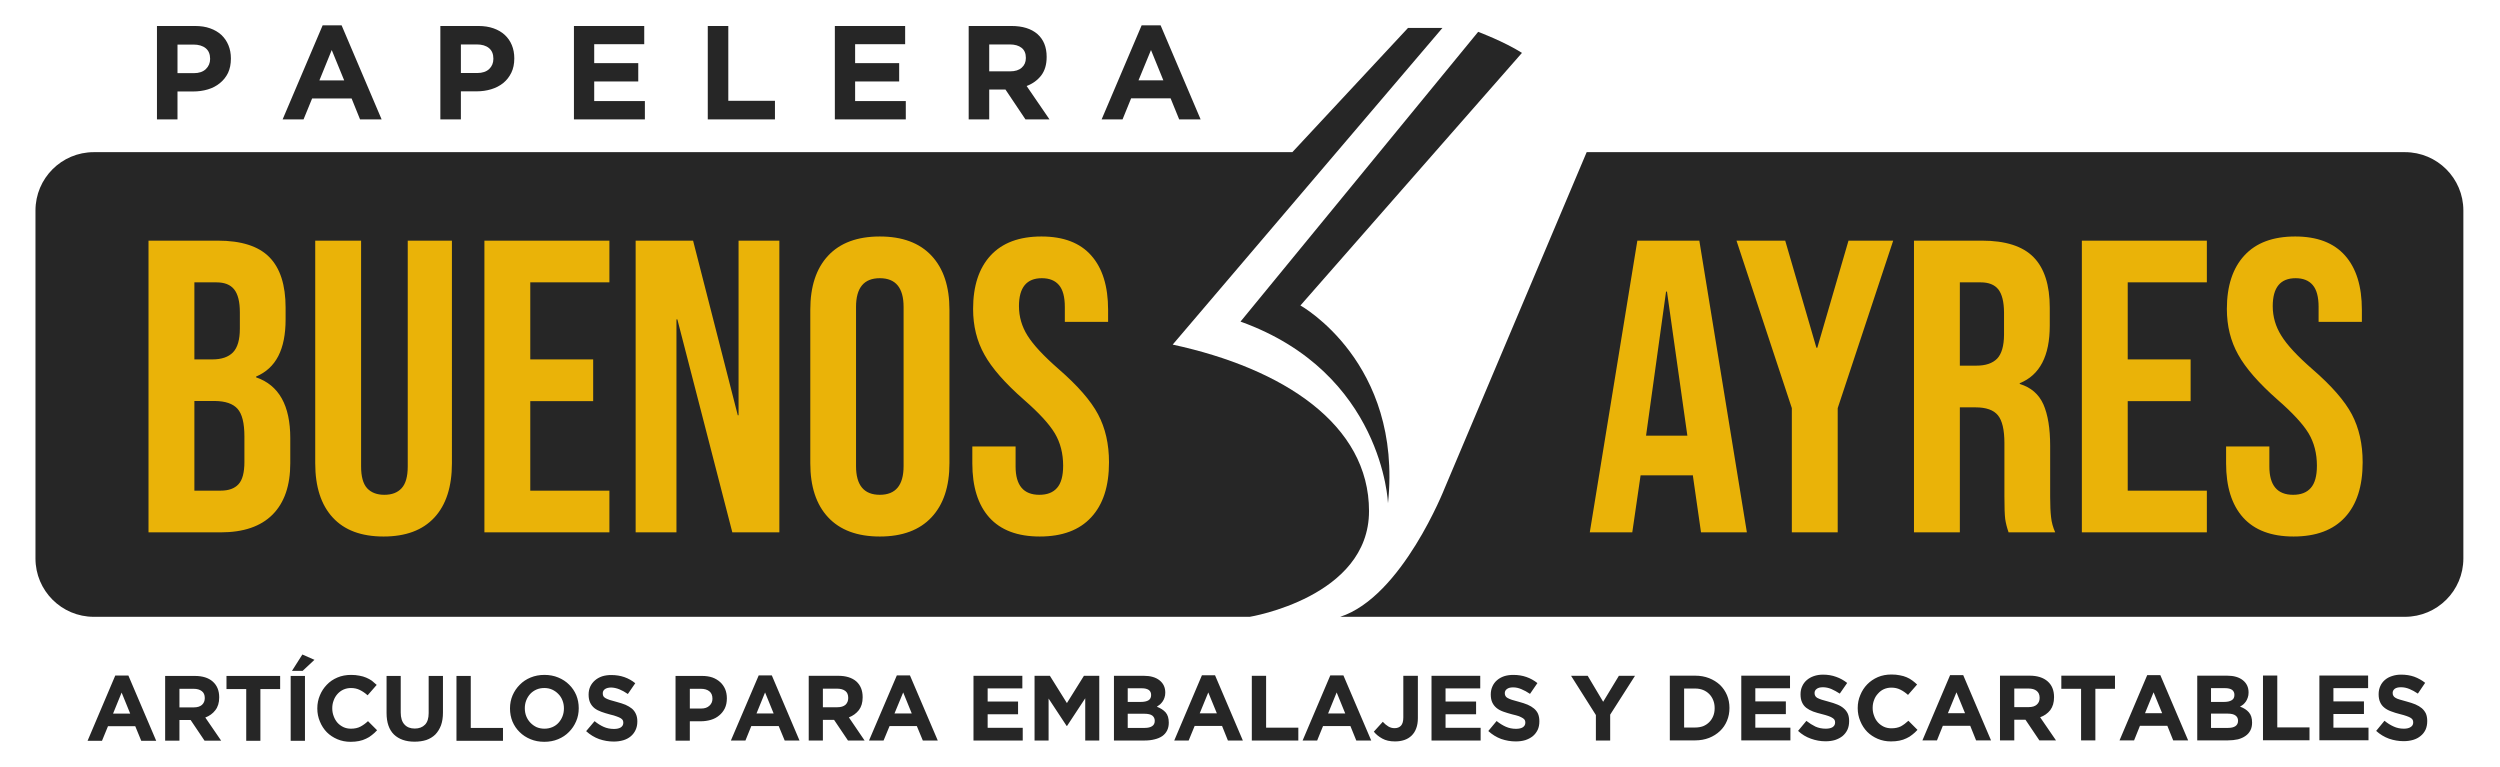 <svg version="1.2" xmlns="http://www.w3.org/2000/svg" viewBox="0 0 1924 590" width="1924" height="590">
	<title>PapeleraBN-ai-svg</title>
	<style>
		.s0 { fill: #262626 } 
		.s1 { fill: #eab308 } 
	</style>
	<g id="Capa 1">
		<g id="&lt;Group&gt;">
			<g id="&lt;Group&gt;">
				<path id="&lt;Compound Path&gt;" fill-rule="evenodd" class="s0" d="m108.7 570.1l-4.6-11.2h-21l-4.6 11.2h-11.1l21.3-50.2h10.1l21.4 50.2zm-15.1-37.1l-6.6 16.2h13.2zm63.8 37l-10.7-15.9h-8.6v15.9h-11v-49.8h22.8q8.9 0 13.8 4.3 5 4.4 5 12.1v0.2q0 6-3 9.8-2.9 3.8-7.7 5.6l12.2 17.8zm0.2-32.8q0-3.6-2.3-5.3-2.3-1.8-6.3-1.8h-10.9v14.3h11.1q4 0 6.2-1.9 2.2-2 2.2-5.2zm42.8-6.9v39.8h-10.9v-39.8h-15.2v-10.1h41.3v10.1zm23.3 39.8v-49.9h11v49.9zm1-53.8l8-12.6 9.3 4.1-9.1 8.5zm61.5 49.4q-2 1.7-4.5 2.8-2.4 1.2-5.4 1.8-2.9 0.6-6.5 0.6-5.5 0-10.2-2-4.7-2-8.1-5.4-3.4-3.5-5.3-8.2-2-4.7-2-10v-0.2q0-5.3 2-10 1.9-4.6 5.3-8.1 3.4-3.6 8.2-5.6 4.7-2 10.5-2 3.5 0 6.4 0.6 2.9 0.5 5.2 1.5 2.4 1 4.4 2.4 1.9 1.5 3.7 3.2l-7 8q-2.9-2.6-6-4.1-3-1.5-6.8-1.5-3.1 0-5.8 1.2-2.6 1.2-4.5 3.3-2 2.2-3 5-1.1 2.8-1.1 6v0.1q0 3.3 1.1 6.1 1 2.8 2.9 5 1.9 2.1 4.6 3.4 2.6 1.2 5.8 1.2 4.3 0 7.3-1.6 2.9-1.5 5.8-4.2l7 7q-1.9 2.1-4 3.7zm53.2-7.5q-1.6 4.2-4.4 7.1-2.9 2.8-6.9 4.2-4.1 1.3-9.1 1.3-10 0-15.8-5.5-5.7-5.6-5.7-16.6v-28.5h10.9v28.2q0 6.1 2.9 9.2 2.8 3.1 7.9 3.1 5 0 7.9-3 2.8-2.9 2.8-8.9v-28.6h11v28.2q0 5.6-1.5 9.8zm11.9 11.9v-49.9h11v40h24.8v9.9zm92.1-15q-2 4.7-5.5 8.2-3.5 3.6-8.4 5.6-4.8 2-10.6 2-5.8 0-10.6-2-4.9-2-8.4-5.5-3.5-3.4-5.5-8.1-1.9-4.7-1.9-10v-0.2q0-5.3 2-10 2-4.6 5.5-8.1 3.5-3.6 8.4-5.6 4.9-2 10.6-2 5.8 0 10.6 2 4.9 2 8.4 5.5 3.5 3.4 5.5 8.1 1.9 4.7 1.9 10v0.1q0 5.4-2 10zm-9.4-10q0-3.2-1.1-6-1.1-2.9-3.2-5-2-2.1-4.8-3.4-2.7-1.2-6-1.2-3.4 0-6.1 1.2-2.7 1.2-4.7 3.3-2 2.2-3.1 5-1.1 2.8-1.1 6v0.1q0 3.3 1.1 6.1 1.1 2.8 3.2 5 2 2.1 4.7 3.4 2.8 1.2 6.1 1.2 3.3 0 6.1-1.2 2.8-1.2 4.7-3.3 2-2.2 3.1-5 1.1-2.8 1.1-6zm55.1 16.8q-1.3 2.8-3.7 4.8-2.4 2-5.7 3-3.4 1-7.4 1-5.7 0-11.2-1.9-5.5-2-10-6.1l6.5-7.7q3.4 2.8 7 4.4 3.6 1.6 7.9 1.6 3.4 0 5.3-1.2 1.9-1.3 1.9-3.5v-0.1q0-1.1-0.4-1.9-0.4-0.8-1.5-1.5-1.1-0.7-3.1-1.4-2-0.8-5.1-1.5-3.8-1-6.8-2.1-3.1-1.1-5.3-2.8-2.1-1.7-3.3-4.2-1.2-2.5-1.2-6.2v-0.1q0-3.4 1.3-6.2 1.3-2.7 3.6-4.7 2.3-2 5.5-3.1 3.2-1 7-1 5.5 0 10.1 1.6 4.6 1.6 8.4 4.7l-5.7 8.3q-3.3-2.3-6.5-3.6-3.2-1.3-6.4-1.4-3.2 0.1-4.8 1.3-1.6 1.2-1.6 3.1v0.1q0 1.2 0.4 2.1 0.5 0.9 1.7 1.6 1.2 0.7 3.3 1.4 2.1 0.6 5.3 1.5 3.8 1 6.8 2.2 2.9 1.3 5 3 2 1.8 3 4.1 1.1 2.4 1.1 5.6v0.2q0 3.7-1.4 6.6zm68.7-16.7q-1.6 3.2-4.3 5.4-2.7 2.3-6.4 3.4-3.7 1.1-7.9 1.1h-8.3v14.9h-11v-49.8h20.4q4.5 0 8 1.2 3.5 1.3 6 3.6 2.4 2.2 3.8 5.4 1.3 3.2 1.3 7v0.1q0 4.4-1.6 7.7zm-9.5-7.6q0-3.7-2.4-5.6-2.4-1.9-6.5-1.9h-8.5v15.2h8.7q4.1 0 6.4-2.2 2.3-2.1 2.3-5.3zm55.6 32.3l-4.6-11.1h-21.1l-4.5 11.1h-11.2l21.4-50.1h10.1l21.3 50.1zm-15.1-37l-6.6 16.2h13.2zm63.8 37l-10.7-15.9h-8.6v15.9h-10.9v-49.8h22.7q8.9 0 13.9 4.3 4.9 4.4 4.9 12.1v0.2q0 6-2.9 9.8-3 3.8-7.7 5.6l12.1 17.8zm0.2-32.8q0-3.6-2.2-5.3-2.3-1.8-6.4-1.8h-10.9v14.3h11.1q4.1 0 6.3-1.9 2.1-2 2.1-5.2zm57.4 32.8l-4.6-11.1h-21l-4.6 11.1h-11.2l21.4-50.1h10.1l21.4 50.1zm-15.1-37l-6.7 16.2h13.3zm54.1 37v-49.8h37.6v9.7h-26.7v10.1h23.4v9.8h-23.4v10.4h27v9.8zm86 0v-32.5l-14 21.3h-0.3l-13.9-21.1v32.3h-10.8v-49.8h11.8l13.1 21 13.1-21h11.8v49.8zm63-7.7q-1.3 2.6-3.7 4.3-2.5 1.7-5.9 2.5-3.5 0.9-7.7 0.9h-23.6v-49.8h23q7.7 0 12.1 3.5 4.4 3.5 4.4 9.4v0.1q0 2.1-0.6 3.8-0.5 1.6-1.4 2.9-0.9 1.3-2 2.3-1.2 1-2.5 1.8 4.3 1.6 6.8 4.4 2.4 2.8 2.4 7.8v0.1q0 3.4-1.3 6zm-12.3-27.4q0-2.5-1.8-3.8-1.9-1.3-5.3-1.3h-10.9v10.5h10.1q3.7 0 5.8-1.2 2.1-1.3 2.1-4zm2.8 19.9q0-2.5-1.9-4-1.9-1.4-6.2-1.4h-12.7v10.9h13.1q3.6 0 5.6-1.3 2.1-1.3 2.1-4.1zm56.3 15.2l-4.5-11.2h-21.1l-4.6 11.2h-11.1l21.3-50.2h10.1l21.4 50.2zm-15.1-37l-6.6 16.1h13.2zm33.5 37v-49.8h11v39.9h24.8v9.9zm80.4 0l-4.5-11.1h-21.1l-4.5 11.1h-11.2l21.3-50.1h10.1l21.4 50.1zm-15.1-37l-6.6 16.2h13.2zm61.2 27.7q-1.2 3.3-3.6 5.6-2.3 2.2-5.5 3.3-3.3 1.1-7.2 1.1-5.9 0-9.8-2.2-4-2.2-6.5-5.3l6.9-7.6q2.1 2.3 4.3 3.6 2.2 1.3 4.8 1.3 3.1 0 4.9-1.9 1.8-2 1.8-6.3v-32.1h11.2v32.6q0 4.5-1.3 7.9zm11.8 9.3v-49.8h37.5v9.7h-26.7v10.1h23.5v9.8h-23.5v10.4h27v9.8zm81.7-8.2q-1.4 2.9-3.8 4.9-2.4 1.9-5.7 3-3.3 1-7.4 1-5.7 0-11.2-1.9-5.4-2-9.9-6.1l6.4-7.7q3.5 2.8 7.1 4.4 3.6 1.6 7.8 1.6 3.4 0 5.3-1.2 1.9-1.3 1.9-3.5v-0.1q0-1.1-0.4-1.9-0.4-0.8-1.5-1.5-1.1-0.7-3-1.5-2-0.7-5.1-1.4-3.8-1-6.9-2.1-3.1-1.1-5.2-2.8-2.1-1.7-3.3-4.2-1.2-2.5-1.2-6.2v-0.1q0-3.4 1.3-6.2 1.2-2.7 3.5-4.7 2.3-2 5.5-3.1 3.2-1 7.1-1 5.4 0 10 1.6 4.6 1.6 8.5 4.7l-5.7 8.3q-3.4-2.3-6.6-3.6-3.2-1.4-6.4-1.4-3.2 0-4.8 1.3-1.6 1.2-1.6 3.1v0.1q0 1.2 0.5 2.1 0.4 0.9 1.7 1.6 1.2 0.7 3.3 1.4 2.1 0.6 5.3 1.5 3.8 1 6.7 2.2 3 1.3 5 3 2.1 1.8 3.1 4.1 1 2.4 1 5.6v0.2q0 3.7-1.3 6.5zm55.8-11.7v19.9h-11v-19.6l-19.1-30.2h12.8l11.9 20 12.1-20h12.4zm89.9 4.7q-1.9 4.6-5.4 7.9-3.6 3.4-8.4 5.3-4.9 1.9-10.7 1.9h-19.5v-49.8h19.5q5.8 0 10.7 1.9 4.8 1.9 8.4 5.2 3.5 3.4 5.4 7.9 1.9 4.5 1.9 9.8v0.1q0 5.3-1.9 9.8zm-9.5-9.8q0-3.3-1.1-6-1.1-2.8-3.1-4.8-2-2-4.7-3.1-2.8-1.1-6.1-1.1h-8.5v30h8.5q3.3 0 6.1-1 2.7-1.1 4.7-3.1 2-2 3.1-4.7 1.1-2.7 1.1-6zm20.5 24.9v-49.8h37.5v9.7h-26.7v10.1h23.5v9.8h-23.5v10.4h27v9.8zm81.7-8.2q-1.4 2.9-3.8 4.9-2.4 1.9-5.7 3-3.3 1-7.4 1-5.7 0-11.2-2-5.5-1.9-9.9-6l6.4-7.7q3.5 2.7 7 4.4 3.6 1.6 7.9 1.6 3.4 0 5.3-1.2 1.9-1.3 1.9-3.5v-0.1q0-1.1-0.4-1.9-0.4-0.8-1.5-1.5-1.1-0.8-3.1-1.5-1.9-0.7-5.1-1.5-3.7-0.9-6.8-2-3.1-1.2-5.2-2.8-2.2-1.7-3.3-4.2-1.2-2.5-1.2-6.2v-0.1q0-3.5 1.3-6.2 1.2-2.7 3.5-4.7 2.3-2 5.5-3.1 3.2-1.1 7-1.1 5.5 0 10.1 1.7 4.6 1.6 8.5 4.7l-5.7 8.2q-3.4-2.2-6.6-3.6-3.2-1.3-6.4-1.3-3.2 0-4.8 1.3-1.6 1.2-1.6 3.1v0.1q0 1.2 0.5 2.1 0.4 0.9 1.6 1.6 1.3 0.7 3.4 1.4 2.1 0.6 5.3 1.5 3.8 1 6.7 2.2 3 1.2 5 3 2 1.7 3.1 4.1 1 2.3 1 5.6v0.1q0 3.7-1.3 6.6zm49.9 3.8q-2 1.7-4.5 2.8-2.4 1.2-5.4 1.8-2.9 0.6-6.5 0.6-5.5 0-10.2-2-4.7-2-8.1-5.4-3.4-3.5-5.3-8.2-2-4.7-2-10v-0.1q0-5.4 2-10 1.9-4.7 5.3-8.2 3.4-3.5 8.2-5.6 4.7-2 10.5-2 3.5 0 6.4 0.6 2.9 0.5 5.2 1.5 2.4 1 4.4 2.5 1.9 1.4 3.7 3.1l-7 8q-2.9-2.6-6-4.1-3-1.5-6.8-1.5-3.1 0-5.8 1.2-2.6 1.2-4.5 3.4-2 2.1-3 4.9-1.1 2.8-1.1 6v0.2q0 3.2 1.1 6 1 2.9 2.9 5 1.9 2.1 4.6 3.4 2.6 1.2 5.8 1.2 4.3 0 7.3-1.5 2.9-1.6 5.8-4.3l7 7q-1.9 2.1-4 3.7zm49.1 4.4l-4.5-11.2h-21.1l-4.5 11.2h-11.2l21.3-50.2h10.1l21.4 50.2zm-15.1-37l-6.6 16.1h13.2zm63.8 37l-10.7-15.9h-8.6v15.9h-11v-49.8h22.8q8.9 0 13.9 4.4 4.9 4.3 4.9 12.1v0.1q0 6-2.9 9.9-3 3.8-7.8 5.5l12.2 17.8zm0.2-32.8q0-3.5-2.3-5.3-2.2-1.8-6.3-1.8h-10.9v14.3h11.1q4.1 0 6.2-1.9 2.2-1.9 2.2-5.1zm42.9-6.9v39.7h-11v-39.7h-15.2v-10.1h41.3v10.1zm59.9 39.7l-4.5-11.2h-21.1l-4.5 11.2h-11.2l21.3-50.2h10.1l21.4 50.2zm-15.1-37l-6.6 16.1h13.2zm74.5 29.3q-1.3 2.6-3.8 4.3-2.4 1.7-5.8 2.6-3.5 0.8-7.7 0.8h-23.6v-49.8h23q7.7 0 12.1 3.5 4.4 3.5 4.4 9.4v0.1q0 2.2-0.6 3.8-0.5 1.6-1.4 3-0.9 1.3-2 2.3-1.2 1-2.6 1.7 4.4 1.6 6.8 4.4 2.5 2.8 2.5 7.8v0.2q0 3.4-1.3 5.9zm-12.3-27.4q0-2.4-1.8-3.8-1.9-1.3-5.4-1.3h-10.8v10.6h10.1q3.7 0 5.8-1.3 2.1-1.2 2.1-4zm2.8 19.9q0-2.5-1.9-3.9-1.9-1.5-6.2-1.5h-12.7v11h13.1q3.6 0 5.6-1.3 2.1-1.4 2.1-4.1zm19.2 15.1v-49.8h11v39.9h24.8v9.9zm43.4 0v-49.8h37.5v9.7h-26.7v10.2h23.5v9.7h-23.5v10.5h27v9.7zm81.7-8.1q-1.4 2.9-3.8 4.8-2.4 2-5.7 3-3.4 1-7.4 1-5.7 0-11.2-1.9-5.5-2-9.9-6l6.4-7.8q3.4 2.8 7 4.4 3.6 1.7 7.9 1.7 3.4 0 5.3-1.3 1.9-1.2 1.9-3.4v-0.2q0-1.1-0.4-1.9-0.4-0.8-1.5-1.5-1.1-0.7-3.1-1.4-1.9-0.7-5.1-1.5-3.7-0.9-6.8-2.1-3.1-1.1-5.2-2.8-2.2-1.7-3.3-4.2-1.2-2.5-1.2-6.2v-0.1q0-3.4 1.3-6.2 1.2-2.7 3.5-4.7 2.3-2 5.5-3 3.2-1.1 7-1.1 5.5 0 10.1 1.6 4.6 1.7 8.4 4.7l-5.6 8.3q-3.4-2.3-6.6-3.6-3.2-1.3-6.4-1.3-3.2 0-4.8 1.2-1.6 1.3-1.6 3.1v0.1q0 1.3 0.5 2.1 0.4 0.9 1.6 1.6 1.2 0.8 3.4 1.4 2.1 0.6 5.3 1.5 3.8 1 6.7 2.2 3 1.3 5 3 2 1.8 3.1 4.1 1 2.4 1 5.6v0.2q0 3.7-1.3 6.6z"/>
			</g>
			<g id="&lt;Group&gt;">
				<path id="&lt;Compound Path&gt;" fill-rule="evenodd" class="s0" d="m175.5 56.1q-2.3 4.7-6.3 7.9-3.9 3.2-9.2 4.8-5.3 1.6-11.4 1.6h-12v21.5h-15.8v-71.9h29.4q6.5 0 11.5 1.8 5.1 1.8 8.7 5.1 3.5 3.3 5.4 7.9 1.9 4.6 1.9 10.1v0.2q0 6.3-2.2 11zm-13.8-10.9q0-5.3-3.4-8.1-3.5-2.8-9.4-2.8h-12.3v22h12.6q5.9 0 9.2-3.1 3.3-3.2 3.3-7.8zm115.4 46.7l-6.5-16.1h-30.4l-6.6 16.1h-16.1l30.8-72.4h14.6l30.8 72.4zm-21.8-53.4l-9.5 23.4h19.1zm138.2 17.5q-2.3 4.7-6.2 7.9-4 3.2-9.3 4.8-5.2 1.6-11.3 1.6h-12v21.6h-15.8v-71.9h29.3q6.5 0 11.6 1.8 5.1 1.8 8.6 5 3.6 3.3 5.5 7.9 1.9 4.6 1.9 10.1v0.2q0 6.3-2.3 11zm-13.8-10.9q0-5.3-3.4-8.1-3.4-2.8-9.4-2.8h-12.2v22h12.5q6 0 9.3-3.1 3.2-3.1 3.2-7.8zm62 46.8v-71.9h54.1v14h-38.5v14.6h33.9v14.1h-33.9v15.1h39v14.1zm103 0v-71.9h15.8v57.6h35.9v14.3zm97.8 0v-71.9h54.1v14h-38.5v14.6h33.9v14.1h-33.9v15.1h39v14.1zm146.7 0l-15.4-23h-12.5v23h-15.8v-71.9h32.9q12.8 0 20 6.2 7.1 6.3 7.1 17.5v0.2q0 8.7-4.2 14.2-4.3 5.5-11.2 8.1l17.6 25.7zm0.3-47.4q0-5.1-3.3-7.7-3.3-2.6-9.1-2.6h-15.8v20.7h16.1q5.8 0 8.9-2.8 3.2-2.8 3.2-7.4zm118 47.4l-6.6-16.2h-30.4l-6.6 16.2h-16.1l30.8-72.4h14.6l30.8 72.4zm-21.7-53.4l-9.6 23.3h19.1z"/>
			</g>
			<path id="&lt;Path&gt;" class="s0" d="m954.7 247.5l182.9-223c0 0 20 7.5 33.7 16.2l-170.5 194.4c0 0 78.7 43.6 67.4 152.2 0 0-3.7-100.4-113.5-139.8z"/>
			<g id="&lt;Group&gt;">
			</g>
			<g id="&lt;Group&gt;">
				<path id="&lt;Path&gt;" class="s0" d="m1850.8 117.1h-417.5-6.2-206l-109.2 258.4c0 0-32.8 83.8-80.5 99.2h395.7 4 226.6 193.1c24.9 0 45-20.1 45-44.9v-267.8c0-24.8-20.1-44.9-45-44.9z"/>
				<path id="&lt;Path&gt;" class="s0" d="m1053.6 393.3c0-66.5-65.6-109.6-151.1-128.1l207.6-243.7h-26.5l-89 95.6h-366-10.3-546.1c-24.8 0-44.9 20.1-44.9 44.9v267.8c0 24.8 20.1 44.9 44.9 44.9h515.2 41.2 333.2c0 0 91.8-15 91.8-81.4z"/>
			</g>
			<path id="&lt;Path&gt;" fill-rule="evenodd" class="s1" d="m469 217.3h-60.9v59.3h48.4v32.1h-48.4v68.9h60.9v32.1h-96.2v-224.5h96.2zm-121.2 139.2q0 27.2-13.5 41.8-13.5 14.6-39.1 14.6-25.7 0-39.1-14.6-13.5-14.6-13.5-41.8v-171.3h35.3v173.8q0 11.6 4.6 16.7 4.7 5.1 13.3 5.1 8.7 0 13.3-5.1 4.7-5.1 4.7-16.7v-173.8h34zm252 53.2h-36.2l-42.3-163.9h-0.7v163.9h-31.4v-224.5h44.2l34.4 134.4h0.6v-134.4h31.4zm240-11.6q-13.6 14.8-39.6 14.8-25.6 0-38.8-14.6-13.1-14.6-13.1-41.8v-12.9h33.3v15.4q0 21.8 18.3 21.8 9 0 13.6-5.3 4.7-5.3 4.7-17.1 0-14.1-6.4-24.9-6.4-10.7-23.7-25.8-21.9-19.2-30.5-34.8-8.7-15.5-8.7-35.1 0-26.6 13.5-41.2 13.5-14.6 39.1-14.6 25.4 0 38.3 14.6 13 14.6 13 41.8v9.3h-33.3v-11.5q0-11.5-4.5-16.8-4.5-5.3-13.2-5.3-17.6 0-17.6 21.5 0 12.2 6.6 22.7 6.6 10.6 23.9 25.7 22.1 19.2 30.4 34.9 8.4 15.8 8.4 36.9 0 27.6-13.7 42.3zm-616.4-60.9v19.3q0 25.9-13.7 39.6-13.6 13.6-39.9 13.6h-55.5v-224.5h53.3q27.2 0 39.7 12.7 12.5 12.7 12.5 38.9v9q0 17.3-5.6 28.2-5.6 10.9-17.1 15.8v0.6q26.3 9 26.3 46.8zm-73.8-60.6h13.8q10.6 0 15.9-5.4 5.3-5.5 5.3-18.3v-12.5q0-12.2-4.4-17.7-4.3-5.4-13.6-5.4h-17zm38.5 59.3q0-15.4-5.3-21.3-5.3-5.9-17.5-6h-15.7v69h20.2q9.3 0 13.8-5 4.5-4.9 4.5-17.1zm542.6-97.5v118.1q0 26.9-13.8 41.6-13.8 14.8-39.8 14.8-26 0-39.8-14.8-13.7-14.7-13.7-41.6v-118.1q0-26.9 13.7-41.6 13.8-14.8 39.8-14.8 26 0 39.8 14.8 13.8 14.7 13.8 41.6zm-35.3-2.2q0-22.1-18.3-22.1-18.3 0-18.3 22.1v122.5q0 22.1 18.3 22.1 18.3 0 18.3-22.1zm718.9 77.9v95.6h-35.3v-95.6l-42.6-128.9h37.5l24 82.4h0.7l24-82.4h34.4zm284.1-96.8h-60.9v59.3h48.4v32.1h-48.4v68.9h60.9v32.1h-96.2v-224.5h96.2zm106.3 180.8q-13.6 14.8-39.6 14.8-25.6 0-38.8-14.6-13.1-14.6-13.1-41.8v-12.9h33.3v15.4q0 21.8 18.3 21.8 9 0 13.6-5.3 4.7-5.3 4.7-17.1 0-14.1-6.4-24.9-6.5-10.7-23.8-25.8-21.8-19.2-30.4-34.8-8.7-15.5-8.7-35.1 0-26.6 13.5-41.2 13.4-14.6 39.1-14.6 25.3 0 38.3 14.6 13 14.6 13 41.8v9.3h-33.3v-11.5q0-11.5-4.5-16.8-4.5-5.3-13.2-5.3-17.6 0-17.6 21.5 0 12.2 6.6 22.7 6.5 10.6 23.8 25.7 22.2 19.2 30.5 34.9 8.3 15.8 8.3 36.9 0 27.6-13.6 42.3zm-223 11.6h-35.9q-1.9-5.5-2.6-10.3-0.6-4.8-0.6-17.3v-41q0-15.4-5-21.5-5-6.1-17.2-6.1h-12.1v96.2h-35.3v-224.5h52.3q27.2 0 39.7 12.7 12.5 12.7 12.5 38.9v13.8q0 35-23.1 44.3v0.6q12.9 3.9 18.2 15.7 5.2 11.9 5.2 31.8v39.4q0 9.7 0.7 15.6 0.6 5.9 3.2 11.7zm-39.4-169.3q-0.1-12.2-4.4-17.7-4.3-5.4-13.6-5.4h-16v64.1h12.8q10.6 0 15.9-5.4 5.2-5.5 5.3-18.3zm-197.9 169.3h-35.3l-6.4-44.6v0.7h-40.1l-6.4 43.9h-32.7l36.6-224.5h47.7zm-45.8-74.4l-15.7-110.9h-0.7l-15.4 110.9z"/>
		</g>
	</g>
</svg>
